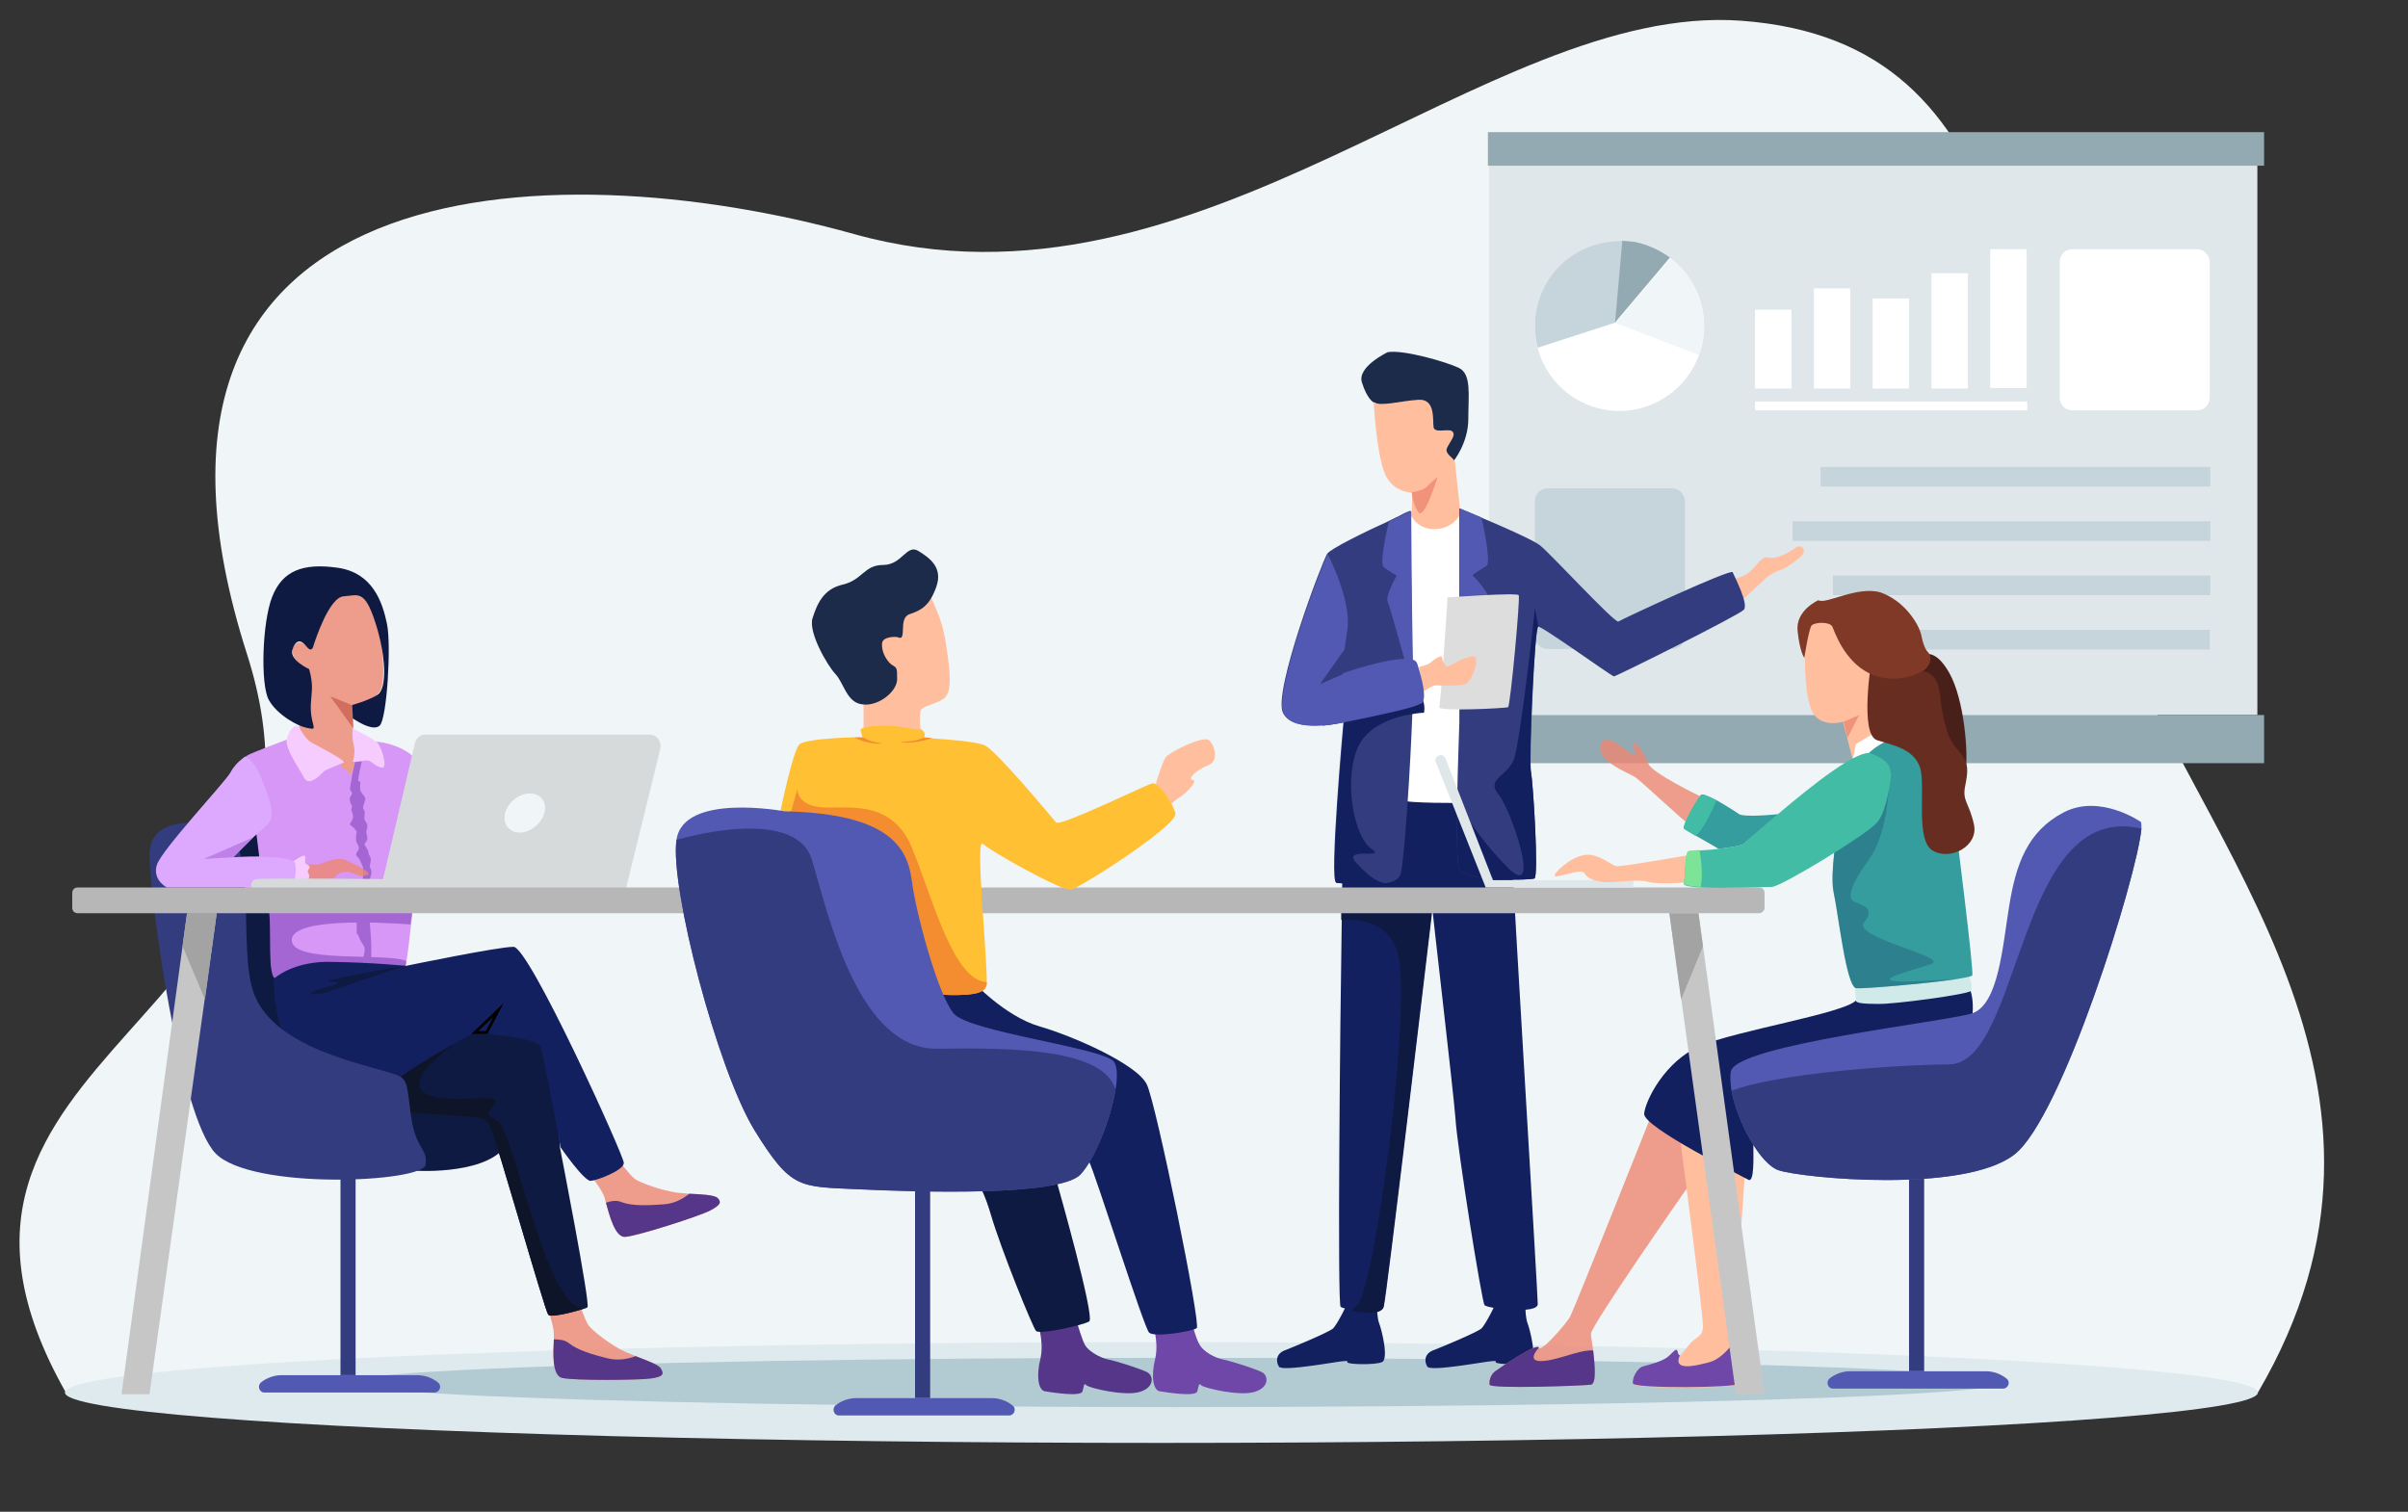 <svg xmlns="http://www.w3.org/2000/svg" xml:space="preserve" viewBox="0 0 430 270">
  <rect x="0" y="0" width="430" height="270" fill="#333333" stroke="none"/>
  <style>
    .st0{fill:#f0f5f7}.st3{fill:#dfe7ea}.st4{fill:#93aab2}.st5{fill:#fff}.st6{fill:#c6d4db}.st7{fill:#1c2b49}.st8{fill:#ffbf9f}.st9{opacity:.8;fill:#ed8772}.st10{fill:#132060}.st11{fill:#333c7f}.st12{fill:#5259b2}.st14{fill:#0f1a42}.st15{fill:#d697f7}.st16{fill:#a366d3}.st17{fill:#563689}.st21{fill:#f6ccff}.st26{fill:#6f47a8}.st30{fill:#42bca4}.st36{fill:#f48d2f}.st37{fill:#c6c6c6}.st38{fill:#a3a3a3}
  </style>
  <g id="Layer_2">
    <path d="M403.2 248.7c32.1-54.8-9.6-96.8-25.9-138.3C358 61.3 362.9 7.5 310.9 3.7 265.1.4 214.4 59.1 152.5 41.8 98 26.6 16.2 29.6 44.1 116.8c21.2 66.3-67.2 70.2-32.4 131.8h391.5z" class="st0"/>
    <ellipse cx="207.4" cy="248.7" rx="195.8" ry="9" style="fill:#dfeaef"/>
    <ellipse cx="210.2" cy="246.9" rx="147.8" ry="4.4" style="fill:#b2cbd3"/>
    <path d="M265.9 29h137.2v98.7H265.9z" class="st3"/>
    <path d="M265.7 23.6h138.6v6H265.7zm0 104.1h138.6v8.6H265.7z" class="st4"/>
    <path d="M313.4 55.3h6.5v14.1h-6.5zm10.5-3.8h6.5v17.9h-6.5zm10.5 1.8h6.5v16.1h-6.5zm10.5-4.5h6.5v20.6h-6.5zm10.5-4.3h6.5v24.8h-6.5zm-42 27.2H362v1.6h-48.6zm78.9-27.2h-22.2c-1.3 0-2.3 1-2.3 2.3V71c0 1.3 1 2.3 2.3 2.3h22.2c1.3 0 2.3-1 2.3-2.3V46.9c0-1.3-1-2.4-2.3-2.4z" class="st5"/>
    <path d="M298.6 87.2h-22.2c-1.3 0-2.3 1-2.3 2.3v24.1c0 1.3 1 2.3 2.3 2.3h22.2c1.3 0 2.3-1 2.3-2.3v-24c0-1.3-1.1-2.4-2.3-2.4zm26.5-3.8h69.6v3.5h-69.6zm-5 9.7h74.6v3.5h-74.6zm7.2 9.7h67.4v3.5h-67.4zm13.7 9.7h53.6v3.5H341z" class="st6"/>
    <path d="M304.3 58.2a15.18 15.18 0 0 1-15.1 15.2c-7 0-12.9-4.8-14.6-11.2a15.09 15.09 0 0 1 14.6-19h.6c.8 0 1.5.1 2.2.2a15.07 15.07 0 0 1 12.3 14.8z" class="st5"/>
    <path d="m289.8 43-1.3 14.6-13.9 4.5a15.09 15.09 0 0 1 14.6-19c.1-.1.3-.1.6-.1z" class="st6"/>
    <path d="m298.2 46-9.8 11.6 1.3-14.6 2.2.2c2.4.5 4.5 1.5 6.3 2.8z" class="st4"/>
    <path d="M304.3 58.2c0 1.8-.3 3.5-.9 5.2l-14.9-5.7 9.8-11.6c3.6 2.7 6 7.1 6 12.1z" class="st0"/>
    <path d="M247.8 62.9s-5.5 2.6-4.6 5.4c.9 2.9 2 3.5 2 3.5s8.7 3.4 9 6.4 5.4 4.1 5.4 4.1 2.6-3.2 2.6-7.5.6-8-1.7-9.1-10-3.3-12.7-2.8z" class="st7"/>
    <path d="M245.3 71.9s.5 9.2 2 12.7c1.4 3.4 4.9 3.4 4.9 3.4l-.1 3.4s-2.4 1.9 1.8 4.1 4.6 3.9 6.3 1.6c1.8-2.3.5-6.3.5-6.3s-.8-7.6-.9-8.3-1.9-1.4-1.4-2.5 1.6-2.2 1-2.9-3.2.4-3.4-.8.4-5.1-2.7-4.9c-3.3.2-6.4 1.2-8 .5z" class="st8"/>
    <path d="M252.1 87.9s1.8-.2 2.6-.9c.8-.8 2-1.8 2-1.8s-2.4 8-3.5 6.2c-1.1-1.8-1.1-3.5-1.1-3.5z" class="st9"/>
    <path d="M245.9 233.6s0 1.8.4 2.8c.4 1 1.8 6.5.4 6.9-1.3.5-6 .4-6.1 0-.1-.4.1-.2-.7-.2-.8 0-10.8 1.9-11.5 1-.6-.9-.6-2.4 1.2-3 1.8-.7 7.5-3.1 8.4-3.8.8-.7 2.7-4.7 2.7-4.7l5.2 1zm26.5 0s0 1.8.4 2.8 1.8 6.5.4 6.9c-1.3.5-6 .4-6.1 0-.1-.4.1-.2-.7-.2-.8 0-10.8 1.9-11.5 1-.6-.9-.6-2.4 1.2-3 1.8-.7 7.5-3.1 8.4-3.8.8-.7 2.7-4.7 2.7-4.7l5.2 1z" class="st10"/>
    <path d="M274.6 232.9c0 1.9-9 .8-9.5.2s-4.9-28.2-5.2-33.4c-.4-5.1-4.1-36.6-4.1-37.3 0 0 0 .2-.1.6v.2c-.9 7.6-8.1 68.5-8.6 70.2-.4 1.3-3.4 1.1-5.6.6-1-.2-1.8-.4-2.1-.6-.6-.4-.1-50.6.2-69.2v-1.3c0-3.4.1-5.4.1-5.4l6.2-18 21.7 2.2 2.7 16.6c-.1.2 4.3 72.7 4.3 74.6z" class="st10"/>
    <path d="M252 92.1s1.1 2.5 4.3 2.4c3.1-.1 4.3-2.4 4.3-2.4s2 23.7 3 30.1c.9 6.4-2.5 21.2-2.5 21.2s-9.7.1-10.9-.5c-1.2-.7-.2-49.7 1.8-50.8z" class="st5"/>
    <path d="M309 103.4s2.1.1 3.8-1.6 1.8-2.5 3.2-2.2 3.9-1.2 4.7-1.8 1.6.1 1.4.9c-.3.8-3.2 2.8-3.9 3s-1.6.6-2.3 1.1-4.8 4.4-4.8 4.4l-2.1-3.8z" class="st8"/>
    <path d="M311.4 108.9c-.9 1-22.8 11.9-23.2 11.9s-13.1-9.2-13.6-8.9-1.6 24-1.2 26.1c.4 2.1 1.4 18.6.6 18.9-.8.3-12.3.7-13.4-1.8-.5-1.1-.5-6.3-.4-11.8.1-6.6.4-13.6.4-14.3V90.8s12.5 5.1 14.4 6.6c1.9 1.5 13.4 14 14 13.6.6-.4 20.1-9.5 20.4-8.8s2.9 5.7 2 6.7z" class="st11"/>
    <path d="M273.4 138c.4 2.1 1.4 18.6.6 18.9-.8.3-12.3.7-13.4-1.8-.5-1.1-.5-6.3-.4-11.8 1.9 3.1 5.4 8.1 9.2 11.8 5.9 5.7.5-10.4-1.8-13.2-2.3-2.8 1.5-3.2 2.7-6.2 1.2-3 3.8-27.1 3.8-27.1l.6 3.3c-.7.3-1.8 24.1-1.3 26.1z" class="st10"/>
    <path d="M264.5 92.4c.2.3 1.8 8 1 8.6s-2.7 1.6-2.5 1.8 3.1 3.1 3 4.7c-.2 1.6-5.3 19.6-5.3 19.6V90.8l3.8 1.6z" class="st12"/>
    <path d="M252.4 123.3v.2c0 .6 0 1.5-.1 2.7 0 .4 0 .8-.1 1.3-.3 8.7-1.4 26.3-2.1 28.6-.3.9-1.2 1.4-2.5 1.6-3.1.7-8.1-.1-9-.1-1.3 0 1.3-28.7 1.3-28.7s-1.7.4-3.8.6c-2.7.2-5.9 0-7-2.2-1.8-3.8 7-27 7.9-28.4.6-.9 6.7-3.9 10.9-5.8l.4-.2.8-.4c.5-.2 1-.5 1.4-.7l.2-.1.4-.2.8-.3s.1 17.5.3 26.5c0 2.6.1 4.5.1 5 .1.3.1.4.1.6z" class="st11"/>
    <path d="M254.3 127.3s-.8 0-1.9.2c-2.9.4-8.4 1.9-10.1 6.4-2.4 6.2-.3 15.8 2.6 17.7 2.9 1.9-5.2-.4-2.8 2.4 1.8 1.9 3.3 3.5 5.6 3.8-3.1.7-8.1-.1-9-.1-1.3 0 1.3-28.7 1.3-28.7s-1.7.4-3.8.6c1.3-5.1 3-8.5 5.4-8.2 4 .5 8.4.5 10.8 1.9 1.4.8 2.2 2 1.9 4z" class="st10"/>
    <path d="M252.4 123.5c-.2-.5-4.1-15.1-4.6-16-.5-1 1.6-4.7 1.6-4.7s-1.4-.8-2.3-1.5.9-8.1.9-8.1l.4-.2.8-.4 1.4-.7.2-.1.4-.2.8-.3s.1 17.5.3 26.5c0 2.6.1 4.5.1 5v.7z" class="st12"/>
    <path d="M258.5 106.7s12.4-.9 12.7-.4-1.5 19.8-1.9 20c-.4.2-12.6.8-12.3 0s1.5-19.6 1.5-19.6z" style="fill:#ddd"/>
    <path d="M253.4 119.1s1.6-.3 2.1-.8 2.1-1.5 2-.9c0 .6.7 1.7.9 1.7.2 0 4.6-2.7 5.1-1.6.5 1.2-.9 4.4-1.9 4.7-1 .3-4.1.3-5 .2-.8-.1-2.4 1.1-2.4 1.1l-.8-4.4z" class="st8"/>
    <path d="M253.9 125.6c-.2.1-.7.3-1.5.6-3.6 1.1-12.4 2.8-12.4 2.8s-8.9 2.2-10.8-1.6c-1.8-3.8 7-27 7.9-28.4 0 0 4.3 8.2 3.5 13.5-.8 5.2-1 7.8-1 7.8s9.4-3.3 12.6-2.5c.5.1.8.4.9.8.9 2.8 1.7 6.2.8 7z" class="st12"/>
    <path d="m239.8 120.4-4.1 1.8 4.6-6.5z" class="st11"/>
    <path d="M255.6 163.1v.2c-.9 7.6-8.1 68.5-8.6 70.2-.4 1.3-3.4 1.1-5.6.6.3-.4.6-.7.9-1 3.3-3 10-54.7 7.2-63.2-1.7-5.1-6.4-5.8-10-5.6V163h16.1z" class="st14"/>
    <path d="M55.2 119.6s-2.4-.9-2.9-2.8 1.3-2.6 2.2-1.6 1.4.9 1.8-.9c.4-1.8 2.2-7.2 5.1-8.2 2.9-1.1 4.5.4 5.7 4.2s1.9 11.2.8 13.1-5 2.5-5 2.5l.1 4.1s2.6 5.8 1.3 8.7c-1.2 2.9.1 8.8-4 3.5s-6.9-12.4-6.9-12.4l1.8-10.2z" class="st9"/>
    <path d="M74.5 209.1s13.5.8 16.3-5.3-2.6-14.5-10.7-16.9c-8-2.4-26.1-19.8-27.3-28.9-1.3-9.1.3-9.6-6.4-11.6s-8.1 0-8 3.1c.1 3-1.3 27.3 6.9 37.4 8.2 10.1 29.2 22.2 29.2 22.2z" class="st14"/>
    <path d="M75.4 148.4s-.4 3.1-.8 7c-.1 1-.2 2-.4 3.1-.3 2.2-.5 4.5-.8 6.6-.3 2.9-.6 5.3-.8 6.5 0 .5-.1.8-.1.8 0 .5-4.2.2-6.7.2-2.5-.1-14.4 2-16.3 2.2-1.9.2-.7-9.8-1.5-12.8-.2-.8-.5-2.1-.7-3.5-.3-1.8-.6-3.7-.8-5.4-.3-2.3-.5-4-.5-4h1l28.4-.7z" class="st15"/>
    <path d="M65.9 163.1s.4 4.9.4 5.4v4.1l-2 .1s1.2-2.9.7-3.7c-.5-.8-.6-.9-1-1.9-.3-1-.3.7-.3-1v-3h2.2z" class="st16"/>
    <path d="M74.5 155.4c-.1 1-.2 2-.4 3.1-.3 2.2-.5 4.5-.8 6.6-5.6-.4-21.2-1.2-21.2 2.8 0 4.2 16.5 2.2 20.4 3.7 0 .5-.1.8-.1.8 0 .5-4.2.2-6.7.2-2.5-.1-14.4 2-16.3 2.2-1.9.2-.7-9.8-1.5-12.8-.2-.8-.5-2.1-.7-3.5-.3-1.8-.6-3.7-.8-5.4-.3-2.3-.5-4-.5-4h1c2.5 4.1 8.7 8 14.6 8 6.2-.1 10.3-4.1 13-1.7z" class="st16"/>
    <path d="M116.2 246.2c-2.1.3-13.6.4-15.8-.1-1.9-.4-1.6-4.7-1.5-6.9v-.9c0-1.5-.9-3.9-.9-3.9l5.4-1.8s1 3.1 1.7 4.1c.7 1 4.2 3.7 6.5 4.7.6.3 1.3.5 1.9.8 2 .8 4.1 1.5 4.5 2.2.7 1.1.3 1.5-1.8 1.8z" class="st9"/>
    <path d="M116.2 246.2c-2.1.3-13.6.4-15.8-.1-1.9-.4-1.6-4.7-1.5-6.9.9 0 2 .1 2.7.7 1.5 1.2 4.1 2 6.9 2.7 2.1.5 4 0 5-.4 2 .8 4.1 1.5 4.5 2.2.7 1.1.3 1.5-1.8 1.8z" class="st17"/>
    <path d="M126.8 216.2c-1.9 1-12.8 4.5-15.1 4.7-1.9.2-2.9-4-3.5-6.1-.1-.3-.2-.6-.2-.8-.5-1.5-2.1-3.5-2.1-3.5l4.5-3.4s1.9 2.6 2.9 3.4 5.2 2.2 7.6 2.5c.6.1 1.4.1 2.1.2 2.1.1 4.3.2 5 .7.9.8.7 1.3-1.2 2.3z" class="st9"/>
    <path d="M126.8 216.2c-1.9 1-12.8 4.5-15.1 4.7-1.9.2-2.9-4-3.5-6.1.9-.3 1.9-.5 2.8-.1 1.8.7 4.6.6 7.4.4 2.2-.1 3.8-1.2 4.7-1.9 2.1.1 4.3.2 5 .7.8.8.6 1.3-1.3 2.3z" class="st17"/>
    <path d="M104.9 233.5c-.6.3-6.4 2-7 1.3-.6-.7-9.4-31.7-10.1-32.8-.7-1.2-.2-1.8-2-2.3-1.8-.5-17-.8-20.3-2.2-3.3-1.4-10.6-7.4-10.6-7.4s9.2-3.2 17.2-5.5c4.4-1.2 8.5-2.2 10.6-2.1 5.8.2 10.2-1.5 13.5 3.1 3.2 4.6 3.8 19.4 3.8 19.4s5.5 28.1 4.9 28.5z" class="st14"/>
    <path d="M104.9 233.5c-.6.3-6.4 2-7 1.3-.6-.7-9.4-31.7-10.1-32.8-.7-1.2-.2-1.8-2-2.3-1.8-.5-17-.8-20.3-2.2-3.3-1.4-10.6-7.4-10.6-7.4s9.2-3.2 17.2-5.5c5.2 0 9.1.8 8.7 2.1 0 0-8.5 5.9-5.1 8.4 3.3 2.5 13.8-.2 12.8 1.8-.9 2-2.5 1.7.4 3.4 3 1.6 9 35.8 16 33.2z" style="fill:#0e1528"/>
    <path d="M48.9 174.8s-.2 7.1 2.7 11.9c2.9 4.8 15.1 9.4 19.3 6.1s13.8-8.4 13.8-8.4 11.2.9 11.8 2.4c.6 1.5 3.6 18.1 3.6 18.1s4.2 6.1 5.4 6c1.2-.1 5.9-1.9 5.9-3.2 0-1.3-16.9-38.6-19.7-38.6s-19.2 3.4-19.2 3.4-5.8-.6-13-.7c-7.1-.3-10.6 3-10.6 3z" class="st10"/>
    <path d="m58.7 177.1 13.8-4.7s-14.8 2.6-13.8 2.8c1 .2 3.4.2-.7 1.2-4.1.9-2.5 1.8.7.7z" class="st14"/>
    <path d="m84.8 184.4 4.2-4-2.1 4z" style="fill:none;stroke:#000;stroke-width:.5;stroke-miterlimit:10"/>
    <path d="M59 124.4c.4.1 4 1.6 4 1.6l.1 4.1-4.1-5.7z" style="opacity:.8;fill:#c96353"/>
    <path d="M63 128.3s3.5 2.5 4.8 1.3 2.1-14.4 1.3-18.2-2.5-9.1-8.8-10-9.9.6-11.7 5.2-2.1 15.7-.6 18.4 5.2 4.7 6.8 5c1.6.3 1.3.3.9-1.6-.4-1.9-.1-3.4 0-5.2s-.5-3.7-.5-3.7-3.5-1.6-3-3.4 1.5-1.9 2.3-.9 1.2 1.1 1.5.1c.3-1 2.8-8.7 5.4-8.8 2.6-.2 3.7-1.2 5.6 4.6s2.2 11.9.4 13c-1.8 1.1-4.5 1.8-4.5 1.8l.1 2.4z" class="st14"/>
    <path d="M74.4 135.9c-1.5-2.4-6.1-3.5-7.2-3.4-1 .1-1.3.5-1.9 1.6-.6 1.1-1.9 1.6-1.9 1.6s-.6 2.6-.6 2.7c-.1 0-2.8-2.4-2.8-2.4l-8.8-3.9s-6.4 2.4-7 2.8c-.1.1-.3.2-.4.3-.8.5-2 1.5-2.6 2.8-.8 1.6-12.4 13.9-13.2 16.6-.7 2.7 1.8 4 1.8 4h52.1c0-.1-6-20.2-7.5-22.7zm-32.7 17.2s1-1.4 4.1-4.1c0 0 .2 1.7.5 4-2.4 0-4.6.1-4.6.1z" class="st15"/>
    <path d="M60.8 208.6h2.7v37h-2.7z" class="st11"/>
    <path d="M77.6 248.7c.9 0 1.4-1.2.6-1.8-1-.8-2.3-1.3-3.7-1.3H50.3c-1.4 0-2.7.5-3.7 1.3-.7.6-.3 1.8.6 1.8h30.4z" class="st12"/>
    <path d="M38 147.4s-11.4-2.7-11.3 5.4c.1 8.1 5.4 46.6 11.8 53.2s37.1 5.2 37.5 2-1.9-2.5-2.7-9.4c-.9-6.9-.3-6-6.1-7.7s-18.5-4.8-21.8-13.3c-3.3-8.5 1.5-29.8-7.4-30.2z" class="st11"/>
    <path d="M53.4 129.9s1.2 2.2 2.2 2.7c.9.5 5.9 3.1 5.8 3.5-.1.3-3.1 1.2-3.6 1.7s-2.6 2.8-3.5 1.1c-.9-1.7-3.4-5.2-3.1-6.8.3-1.7 1.7-3.1 2.2-2.2zm9.6.2c.1.1 3.8 1.8 4.5 2.7.7.9 1.8 4.4.7 4.3s-1.9-1.3-2.7-1.3-2.7.5-2.5.1.5-1.8.1-3.1c-.3-1.3-.1-2.7-.1-2.7z" class="st21"/>
    <path d="M64.6 136s-.8 3.4-.6 3.5c.2.2.4-.4.3 1-.1 1.4 1.1 1.5.9 2.4-.2.9-.6 1.2-.2 1.8.4.5-.2 1.4.2 1.9s.5 1 .3 1.5c-.2.6 0 1 .1 1.5s-.6 1.1-.5 1.3c.1.2.7.9.7 1.4 0 .5.3.4.4 1.1s-.4 1.2 0 1.8c.4.6-.2 1.8-.2 1.8h-1.2s.1-1.8 0-2.2c-.2-.4-.2-.5-.5-1.1-.2-.6-.8-.8-.7-1.2.1-.4.7-.8.4-1.4-.2-.7-.4-.5-.4-1s-.1-.4 0-1 .2-.6-.4-1.2c-.5-.6-1-.5-.5-1.1.4-.7.4-.9.3-1.3 0-.4-.4-.6-.2-1.2s-.2-.5-.3-1.2 0-.7.3-1.2-.4-.6-.3-1.1c.1-.5.4-2.4.4-2.4l.5-2.3 1.2-.1z" class="st16"/>
    <path d="M54.9 154.3s1.5.3 2.3 0 3.1-1.3 4.5-.7c1.4.6 4.4 2.1 4.1 2.5s-1.5.5-2.5 0-2-.5-2.9 0-.1.7-1.8.9c-1.7.2-4.7.1-4.7 0-.1-.1 1-2.7 1-2.7z" class="st9"/>
    <path d="M52.3 153.9s2.1-1.6 2.2-.9c.1.7-.2 1.1.2 1.3.3.2.8.4.5.8-.3.4-.3.7-.1.9.2.3.1 1.1-.1 1.2-.2.2.3 1.3.3 1.3h-3v-4.6z" class="st21"/>
    <path d="M52.4 158.5H29.8s-2.6-1.3-1.8-4 12.4-15 13.2-16.6c.7-1.3 1.9-2.3 2.6-2.8 1 .5 2 1.7 2.9 4 2.9 7.2 2.2 7.3-.9 9.9-3.1 2.6-4.1 4.1-4.1 4.1s2.2-.1 4.7-.1c2.9.1 6.1.3 6.3 1.2.3 1.3-.1 3.3-.3 4.3z" style="fill:#dda9ff"/>
    <path d="m41.7 153.1-5.3.3 8.9-3.9z" style="fill:#bf80e8"/>
    <path d="M116 131.2H76c-.9 0-1.7.6-1.9 1.5L68.4 157s-21.2-.2-22.6 0c-1.3.2-.9 1.6-.9 1.6h66.9l6.1-24.8c.3-1.4-.6-2.6-1.9-2.6z" style="fill:#d7dadb"/>
    <path d="M314.1 163.1H13.9c-.6 0-1-.4-1-1v-2.6c0-.6.4-1 1-1h300.2c.6 0 1 .4 1 1v2.6c0 .6-.5 1-1 1z" style="fill:#b7b7b7"/>
    <path d="m256.4 136.1 8.9 22.4h26.2s.5-1.3 0-1.3h-24.9l-8.5-21.8c-.2-.5-.8-.7-1.3-.4-.5.3-.6.7-.4 1.1z" class="st3"/>
    <path d="M301.6 211.7s-17.6 25.2-17.5 26.5c0 .4.2 1.6.4 3 .3 2.6.6 5.9-.4 6.1-1.5.2-18 .8-18.1 0-.1-.8.2-1.8 1-2.4.8-.6 7.6-5.2 7.8-4.2.2 1 4.8-4.1 5.6-5.6.8-1.5 14.6-36.2 14.6-36.2s8.7-.3 6.6 12.8z" class="st9"/>
    <path d="M310 239.1c.4 3 1.3 7.4.7 8.1-.8.8-18.8.9-19.1 0-.2-.9.7-2.8 1.9-3.1 1.2-.3 3-.8 4.1-1.5 1.1-.8 1.8-2.1 2-1 .1.4.2.6.4.5.3-.2.8-.9 1.6-1.9 1.4-1.7 2.4-1.3 2.5-3.2.1-1.9-4.1-33.8-4.1-33.8l11.6 6.3s-1.8 25.1-1.8 27.2c0 .5.1 1.4.2 2.4z" class="st8"/>
    <path d="M310.7 247.1c-.8.8-18.8.9-19.1 0-.2-.9.7-2.8 1.9-3.1 1.2-.3 3-.8 4.1-1.5 1.1-.8 1.8-2.1 2-1 .1.4.2.6.4.5-1.3 2.8 2.2 2.1 5.2 1.3 2.3-.6 4.1-3.1 4.8-4.2.5 3 1.3 7.4.7 8z" class="st26"/>
    <path d="M340.9 207.9h2.7v37h-2.7z" class="st11"/>
    <path d="M357.7 248c.9 0 1.4-1.2.6-1.8-1-.8-2.3-1.3-3.7-1.3h-24.2c-1.4 0-2.7.5-3.7 1.3-.7.6-.3 1.8.6 1.8h30.4z" class="st12"/>
    <path d="M351.9 177s2.2 6.2-3.8 13.2-35 12.2-35 14.3.2 6.8-.9 6.2c-1.2-.7-18.8-9.4-18.6-11.8.2-2.3 3.7-9.4 10-12.1 6.3-2.7 25.6-5.8 27.8-8.1s20.5-1.7 20.5-1.7z" class="st10"/>
    <path d="M351.6 174.3s.9 2.1.3 2.7-13.8 2.4-16.6 2.3c-2.8 0-3.9-.2-3.9-.6s-.2-2.5-.2-2.5 20.1-2.5 20.4-1.9z" style="fill:#d0eae9"/>
    <path d="M322.3 117.5s-.1 7.6 1.6 10.1c1.8 2.4 5.2 1.3 5.2 1.3l1.7 6.6s5-.7 5.8-4.3c.8-3.7 1.4-3.4.7-7.7s-2.2-14.4-7.8-14.8-8.1 2-7.2 8.8z" class="st8"/>
    <path d="M343.3 117.1s2.1-1.7 4.8 3.1c2.7 4.8 3.4 14.5 2.9 17.3-.5 2.8-9.7-17.6-7.7-20.4z" style="fill:#492019"/>
    <path d="M303.6 142.2s-8.8-4.2-9.3-5.9-2.4-4.2-2.6-3.4.8 2.1 0 1.9-5.2-4.6-5.9-1.7c-.7 2.9 5 4.9 6.2 5.7s9.2 8.4 9.4 8.2 2.2-4.8 2.2-4.8z" class="st9"/>
    <path d="m330.9 135.5.5-2.6 3.5-2.1 4 .8s-3.5 3.4-4.8 3.9c-1.2.5-3.2 0-3.2 0z" class="st5"/>
    <path d="M352.2 174.2c-.1.2-1.2.4-3 .7-5.4.8-16.3 1.7-17.7 1.6-1.8-.1-3.2-13.2-4.1-17.3-.6-3.3.6-10.7 1.2-13.8 0-.1 0-.2.1-.3.1-.7.2-1 .2-1l4.7-9.5s4.5-4.7 10.3-2.5c5.8 2.2 5.3 15.2 5.3 15.2s3.3 26.1 3 26.9zm-34.6-28.8c-3.2 2.7-5.8 5-6.2 5.3-.6.4-2.5.7-4.5.9 0 0-2.2-1.3-4-2.3-1-.6-1.9-1.1-2.1-1.3-.5-.4 2.6-5.8 3.1-6.1.2-.1 1.4.4 2.6 1 1.6.9 3.5 2.1 3.9 2.4.7.8 7.2.1 7.2.1z" style="fill:#359d9e"/>
    <path d="M306.5 143c-.9 2.1-2.4 5.2-3.7 6.3-1-.6-1.9-1.1-2.1-1.3-.5-.4 2.6-5.8 3.1-6.1.4-.1 1.5.4 2.7 1.1z" class="st30"/>
    <path d="M334.2 117.9s-2.2 13.3 1 14.3 6.4 1.6 7.6 4.7c1.2 3.1-.9 13.1 2.3 15 3.2 1.9 8.2-.8 7.4-4.6-.8-3.8-2.1-4.2-1.6-6.8s.8-4.1-.9-6.1-2.2-2.8-3-6.5c-.8-3.7-.3-6.5-2.6-7.7-2.3-1.2-10.2-2.3-10.2-2.3z" style="fill:#662d20"/>
    <path d="M324.7 107.2s-4.1 1.8-3.7 5.5c.4 3.8 1.2 4.8 1.2 4.8s.8-5.2 1.3-5.8c.6-.6 3.2-.7 3.7.2.4.9 2.1 6.1 6.5 8.3 4.4 2.2 9.2.3 10.3-.9s.7-2.4.3-2.8c-.3-.3-.8-1-1.2-3-.4-2-3-6.2-7.3-7.7-4.2-1.2-9.7 2.2-11.1 1.4z" style="fill:#7f3926"/>
    <path d="m329.2 128.9 2.8-1.2-2.1 4.1z" class="st9"/>
    <path d="M382.4 148c-.8 8.6-14.2 51.7-22.7 58.2-9 7-38 4.2-42.1 2.8-3.3-1.1-7.4-8.7-8.4-14.2-.2-1.4-.3-2.6-.1-3.5 1.1-4.7 38.2-8.8 43-10.3 4.8-1.5 5.5-12 6.7-19.3 1.2-7.3 3.2-13.2 9.7-16.6 6.5-3.4 13.8 1.7 13.8 1.7.1.2.1.6.1 1.2z" class="st12"/>
    <path d="M382.4 148c-.8 8.6-14.2 51.7-22.7 58.2-9 7-38 4.2-42.1 2.8-3.3-1.1-7.4-8.7-8.4-14.2 7.5-2.9 27.8-4.6 38.8-4.7 13.1 0 12-47.4 34.4-42.1z" class="st11"/>
    <path d="M284.1 247.3c-1.5.2-18 .8-18.1 0-.1-.8.2-1.8 1-2.4.8-.6 7.6-5.2 7.8-4.2 0 0-3.1 3.2 2 2.2 2.9-.6 5.8-1.9 7.7-1.7.3 2.7.6 5.9-.4 6.1z" class="st17"/>
    <path d="M349.2 174.9c-5.4.8-16.3 1.7-17.7 1.6-1.8-.1-3.2-13.2-4.1-17.3-.6-3.3.6-10.7 1.2-13.8 3.2-6.7 6.8-10.1 8.7-4.7 0 0-.3 8.3-3.5 12.7-3.2 4.4-3.9 6.8-2.9 7.5s4.3 1 2 3.8 15.5 6.2 11.9 7.5c-3.6 1.2-11.1 3-5.1 3.1 2.9 0 6.6-.3 9.5-.4z" style="opacity:.37;fill:#215273"/>
    <path d="M301.7 152.7s-12 2.1-13 2-3.2-2.4-5.8-2-5.9 3.6-5.2 3.8 4.7-1.4 5.2-.6 1.2 1.3 3.2 1.6 6.1-.6 8.2 0 8 0 8 0l-.6-4.8z" class="st8"/>
    <path d="M337.7 138.4s-.6 6.4-2.6 8.6c-2 2.2-17.1 11.4-18.7 11.4-1.1 0-8.5.3-12.7.1-1.8-.1-3-.3-3-.6.2-1.2.2-5.6.8-5.8.2-.1.9-.1 2-.2.9-.1 2.1-.1 3.3-.3 2-.2 3.9-.5 4.5-.9.5-.3 3-2.6 6.2-5.3 6-5.1 14.4-11.8 16.7-10.8 3.6 1.5 3.2 2.5 3.5 3.8z" class="st30"/>
    <path d="M303.7 158.4c-1.8-.1-3-.3-3-.6.2-1.2.2-5.6.8-5.8.2-.1.9-.1 2-.2.3 2 .6 4.7.2 6.6z" style="fill:#7ce496"/>
    <path d="M164.9 104.7c.3 0 3.2 4.6 4 10.2.9 5.6 1.1 8.8-.4 9.9-1.5 1-3.8 1.3-4.1 2.1-.3.8 0 3.7 0 3.7l-10.2-.6v-4.8c.1 0-9.3-20.7 10.7-20.5z" class="st8"/>
    <path d="M185.2 236s1.3 3.4.6 6.6c-.8 3.2-.4 5.8.9 5.9 1.3.2 6.3 1 6.6 0 .3-1 .2-1.6.7-1.1s6.8 2 9.5 1.2 2.5-2.9 1.4-3.5c-1.1-.6-5.5-2-7-2.3s-3.5-1.5-4.1-2.5-1.5-4.2-1.5-4.2h-7.1z" class="st17"/>
    <path d="M205.7 236s1.3 3.4.6 6.6c-.8 3.2-.4 5.8.9 5.9 1.3.2 6.3 1 6.6 0 .3-1 .2-1.6.7-1.1.5.5 6.8 2 9.5 1.2s2.5-2.9 1.4-3.5c-1.1-.6-5.5-2-7-2.3-1.6-.3-3.5-1.5-4.1-2.5-.7-1-1.5-4.2-1.5-4.2h-7.1z" class="st26"/>
    <path d="M188.8 211.4s6.8 23.9 5.7 24.6-8.9 2.4-9.5 1.7-6.2-14.4-8.1-20.9-3.6-6.2-1.8-7.2c1.8-.9 10.9-5.5 13.7 1.8z" class="st14"/>
    <path d="M173.5 175.1s5.9 6.4 12.1 8.2 17.5 6.8 19.2 10.4 9.7 42.9 8.9 43.5c-.8.6-7.6 1.7-8.5.8-.9-.8-9.7-28.6-10.7-30.5-1-2-4.9-14.1-11.1-16.6s-11.1 1.2-14.5-4.4-5.4-9.9 4.6-11.4z" class="st10"/>
    <path d="M206.4 140s1.1-3.9 1.8-4.8 6.7-3.9 7.7-3 1.9 3.7-.2 4.5c-2.1.8-3.8 2.5-2.7 2.6 1 .1-1.1 2.3-2.2 3s-2.2 1.8-2.2 1.8l-2.2-4.1z" class="st8"/>
    <path d="M209.9 145.3c.4 2.1-17 13.3-18.7 13.6-1.7.2-14.2-6.8-15.7-8.2-1.4-1.3.8 20.1.7 24.7 0 .3 0 .6-.1.7-.5 2-5.2 1.8-15.3 1.2-9.1-.5-19-26.2-21-31.6-.2-.6-.4-1-.4-1s2.2-10.6 3.3-11.7c1.1-1.2 11-1.4 11.3-1.3 0 0-.1-.5-.3-1.2-.2-.7 1.9-.8 4-.9 2.2-.1 5.8.7 6.2.7.4 0 .3-.3.9.2.6.5.2 1.3.2 1.3s8.7.4 10.8 1.3c2.1.9 12.2 13.1 12.8 13.8.7.8 16.4-6.9 17.2-7 1-.2 3.6 3.3 4.1 5.4z" style="fill:#ffc033"/>
    <path d="M176.2 175.4c0 .3 0 .6-.1.7-.5 2-5.2 1.8-15.3 1.2-9.1-.5-19-26.2-21-31.6.5-.5 1-.7 1.5-.9l1.1-3.9s-.2 2.6 3.6 3.2c3.9.7 12.9-2.1 16.8 7.2 3.6 8.6 7.3 23.8 13.4 24.1z" class="st36"/>
    <path d="M199.2 194.6c-.8 5.1-3.7 12.5-6.3 15.2-3.9 3.9-29 3.1-39.6 2.6-10.6-.5-12 .1-18.6-10.6-6.6-10.8-15.1-43.3-13.9-51.8 1.2-8.5 19.3-5.1 19.3-5.1 18.7.4 21.9 6.5 22.7 12.2.7 5.8 4.7 20.6 7.5 23.9 2.7 3.3 26.5 6.1 28.6 8.6.6.8.7 2.7.3 5z" class="st12"/>
    <path d="M165.1 131.7s-.7.3-1.9.6c-1.2.2-2.5.2-2.5.2s2 .6 5.8-.7l-1.4-.1zm-11 0s1.4.8 2.5.9l1.1.2s-2.6.3-5.1-1.1h1.5z" class="st36"/>
    <path d="M160.3 113.8c-.2-.1-2.8-.2-2.8 1.2-.1 1.4.8 3 1.7 3.7 1 .6 1 .5 1 2.7-.1 2.2-3.4 4.8-6.2 4.4-2.8-.3-3.3-3.8-4.8-5.4-1.5-1.6-4.9-7.5-4.1-10 .8-2.5 1.9-5.2 5.4-6 3.5-.8 3.8-3.5 7.2-3.5 3.4 0 4.2-3.8 6.3-2.5s4.4 3 3.2 6.4c-1.2 3.4-2.7 4.2-4.8 4.9s-.3 5-2.1 4.1z" class="st7"/>
    <path d="M163.4 212.7h2.7v37h-2.7z" class="st11"/>
    <path d="M180.2 252.8c.9 0 1.4-1.2.6-1.8-1-.8-2.3-1.3-3.7-1.3h-24.2c-1.4 0-2.7.5-3.7 1.3-.7.6-.3 1.8.6 1.8h30.4z" class="st12"/>
    <path d="M199.2 194.6c-.8 5.1-3.7 12.5-6.3 15.2-3.9 3.9-29 3.1-39.6 2.6-10.6-.5-12 .1-18.6-10.6-6.6-10.8-15.1-43.3-13.9-51.8 0 0 21.2-6.4 24.2 3.6 3 10.1 8.3 34.1 22.6 33.7 13.2-.2 29.5 0 31.6 7.3z" class="st11"/>
    <path d="m38.7 163.1-12 85.9h-5l11.7-85.9z" class="st37"/>
    <path d="m32.6 169 4 9.5 2.1-15.4h-5.3z" class="st38"/>
    <path d="M298.1 163.1 310 249h5.1l-11.8-85.9z" class="st37"/>
    <path d="m304.1 169-3.9 9.5-2.1-15.4h5.2z" class="st38"/>
    <path d="M97.2 145.2c-.5 1.9-2.5 3.5-4.4 3.5s-3.1-1.6-2.6-3.5 2.5-3.5 4.4-3.5 3.2 1.6 2.6 3.5z" class="st0"/>
  </g>
</svg>
